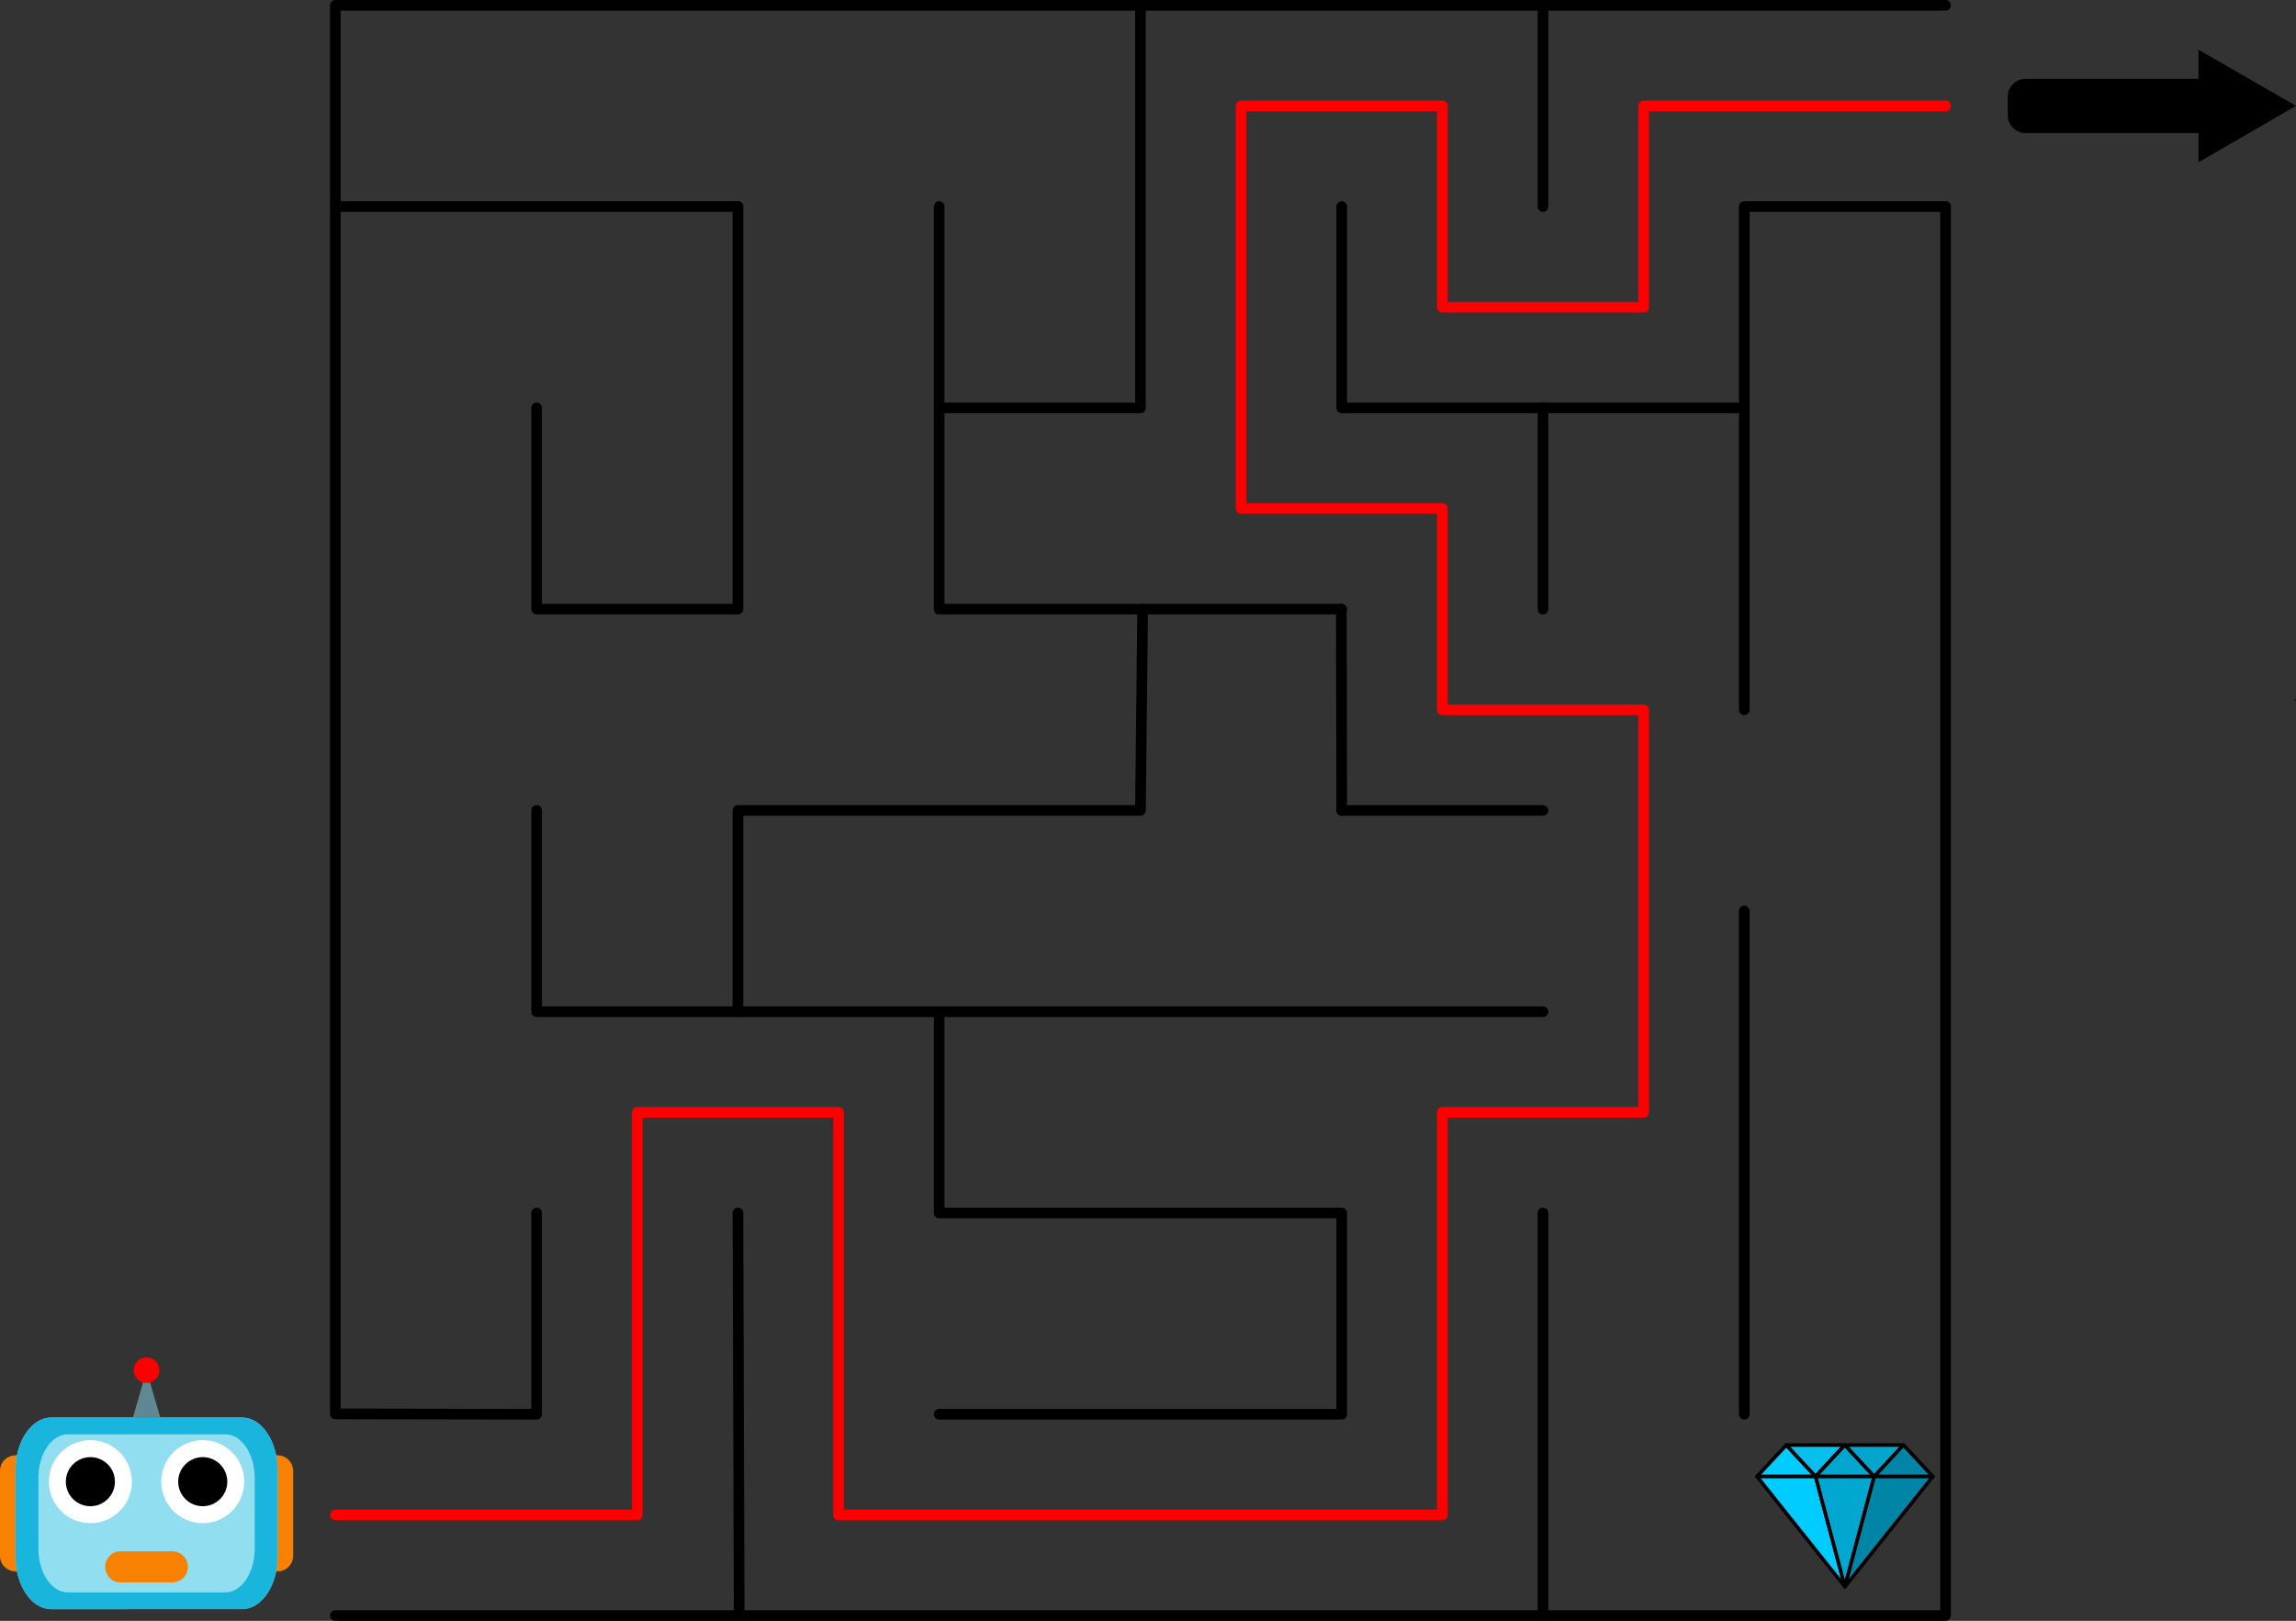 <?xml version="1.0" encoding="UTF-8" standalone="no"?>
<!-- Created with Vectornator (http://vectornator.io/) -->

<svg
   height="456.6"
   stroke-miterlimit="10"
   style="clip-rule:evenodd;fill-rule:nonzero;stroke-linecap:round;stroke-linejoin:round"
   version="1.1"
   viewBox="0 0 646.798 456.6"
   width="646.798"
   xml:space="preserve"
   id="svg126"
   sodipodi:docname="Maze wo diamond.svg"
   inkscape:version="1.2 (dc2aedaf03, 2022-05-15)"
   xmlns:inkscape="http://www.inkscape.org/namespaces/inkscape"
   xmlns:sodipodi="http://sodipodi.sourceforge.net/DTD/sodipodi-0.dtd"
   xmlns="http://www.w3.org/2000/svg"
   xmlns:svg="http://www.w3.org/2000/svg"
   xmlns:vectornator="http://vectornator.io"><rect x="0" y="0" width="646.798" height="456.6" fill="#333333" stroke="none"/><sodipodi:namedview
   id="namedview128"
   pagecolor="#ffffff"
   bordercolor="#000000"
   borderopacity="0.25"
   inkscape:showpageshadow="2"
   inkscape:pageopacity="0.0"
   inkscape:pagecheckerboard="0"
   inkscape:deskcolor="#d1d1d1"
   showgrid="false"
   inkscape:zoom="1.4370632"
   inkscape:cx="269.29923"
   inkscape:cy="269.99509"
   inkscape:window-width="3440"
   inkscape:window-height="1369"
   inkscape:window-x="1432"
   inkscape:window-y="549"
   inkscape:window-maximized="1"
   inkscape:current-layer="svg126" />
<defs
   id="defs2" />
<g
   id="Layer-1"
   vectornator:layerName="Layer 1"
   transform="translate(-47.28,-26.85)">
<path
   d="M 595.35,28.35 H 141.75 V 424.515"
   fill="none"
   opacity="1"
   stroke="#000000"
   stroke-linecap="round"
   stroke-linejoin="round"
   stroke-width="3"
   id="path4" />
<path
   d="m 141.75,481.95 h 453.6 V 85.05"
   fill="none"
   opacity="1"
   stroke="#000000"
   stroke-linecap="round"
   stroke-linejoin="round"
   stroke-width="3"
   id="path6" />
<path
   d="m 141.75,85.05 h 113.4 z"
   fill="none"
   opacity="1"
   stroke="#000000"
   stroke-linecap="round"
   stroke-linejoin="round"
   stroke-width="3"
   id="path8" />
<path
   d="m 198.45,141.75 v 0 56.7 h 56.7 V 85.05"
   fill="none"
   opacity="1"
   stroke="#000000"
   stroke-linecap="round"
   stroke-linejoin="round"
   stroke-width="3"
   id="path10" />
<path
   d="m 198.45,255.15 v 56.7 h 56.7 v 0 0 -56.7 h 113.4 l 0.615,-56.7 v 0"
   fill="none"
   opacity="1"
   stroke="#000000"
   stroke-linecap="round"
   stroke-linejoin="round"
   stroke-width="3"
   id="path12" />
<path
   d="m 311.85,85.05 v 113.4"
   fill="none"
   opacity="1"
   stroke="#000000"
   stroke-linecap="round"
   stroke-linejoin="round"
   stroke-width="3"
   id="path14" />
<path
   d="m 311.85,198.45 h 113.4"
   fill="none"
   opacity="1"
   stroke="#000000"
   stroke-linecap="round"
   stroke-linejoin="round"
   stroke-width="3"
   id="path16" />
<path
   d="m 368.55,28.35 v 113.4 h -56.7"
   fill="none"
   opacity="1"
   stroke="#000000"
   stroke-linecap="round"
   stroke-linejoin="round"
   stroke-width="3"
   id="path18" />
<path
   d="m 425.25,113.4 v -28.35 56.7 h 56.7 56.7"
   fill="none"
   opacity="1"
   stroke="#000000"
   stroke-linecap="round"
   stroke-linejoin="round"
   stroke-width="3"
   id="path20" />
<path
   d="M 538.65,226.8 V 85.05 h 56.7"
   fill="none"
   opacity="1"
   stroke="#000000"
   stroke-linecap="round"
   stroke-linejoin="round"
   stroke-width="3"
   id="path22" />
<path
   d="m 538.65,283.5 c 0,35.438 0,141.75 0,141.75 v 0"
   fill="none"
   opacity="1"
   stroke="#000000"
   stroke-linecap="round"
   stroke-linejoin="round"
   stroke-width="3"
   id="path24" />
<path
   d="m 311.85,311.85 v 56.7 h 113.4 v 56.7 h -113.4 v 0 0"
   fill="none"
   opacity="1"
   stroke="#000000"
   stroke-linecap="round"
   stroke-linejoin="round"
   stroke-width="3"
   id="path26" />
<path
   d="m 255.512,481.95 -0.362,-113.4 v 0"
   fill="none"
   opacity="1"
   stroke="#000000"
   stroke-linecap="round"
   stroke-linejoin="round"
   stroke-width="3"
   id="path28" />
<path
   d="m 141.75,425.138 56.7,0.112 v -56.7"
   fill="none"
   opacity="1"
   stroke="#000000"
   stroke-linecap="round"
   stroke-linejoin="round"
   stroke-width="3"
   id="path30" />
<path
   d="M 255.143,311.85 H 368.55 v 0 h 113.4"
   fill="none"
   opacity="1"
   stroke="#000000"
   stroke-linecap="round"
   stroke-linejoin="round"
   stroke-width="3"
   id="path32" />
<path
   d="M 481.95,481.95 V 368.55"
   fill="none"
   opacity="1"
   stroke="#000000"
   stroke-linecap="round"
   stroke-linejoin="round"
   stroke-width="3"
   id="path34" />
<path
   d="m 425.14,198.45 0.11,56.7"
   fill="none"
   opacity="1"
   stroke="#000000"
   stroke-linecap="round"
   stroke-linejoin="round"
   stroke-width="3"
   id="path36" />
<path
   d="m 481.95,28.35 v 56.7"
   fill="none"
   opacity="1"
   stroke="#000000"
   stroke-linecap="round"
   stroke-linejoin="round"
   stroke-width="3"
   id="path38" />
<path
   d="m 425.25,255.15 h 56.7"
   fill="none"
   opacity="1"
   stroke="#000000"
   stroke-linecap="round"
   stroke-linejoin="round"
   stroke-width="3"
   id="path40" />
<path
   d="m 481.95,141.75 v 56.7 0"
   fill="none"
   opacity="1"
   stroke="#000000"
   stroke-linecap="round"
   stroke-linejoin="round"
   stroke-width="3"
   id="path42" />
<g
   opacity="1"
   id="g78">
<path
   d="m 129.859,441.182 v 23.962 h -8.73 v -23.962 z m -4.365,19.597 c 2.41,0 4.365,1.954 4.365,4.365 0,2.411 -1.955,4.365 -4.365,4.365 -2.411,0 -4.365,-1.954 -4.365,-4.365 0,-2.411 1.954,-4.365 4.365,-4.365 z m 0,-23.962 c 2.41,0 4.365,1.954 4.365,4.365 0,2.411 -1.955,4.365 -4.365,4.365 -2.411,0 -4.365,-1.954 -4.365,-4.365 0,-2.411 1.954,-4.365 4.365,-4.365 z"
   fill="#f98101"
   fill-rule="nonzero"
   opacity="1"
   stroke="none"
   id="path44" />
<path
   d="m 56.01,441.182 v 23.962 h -8.73 v -23.962 z m -4.365,19.597 c 2.411,0 4.365,1.954 4.365,4.365 0,2.411 -1.954,4.365 -4.365,4.365 -2.411,0 -4.365,-1.954 -4.365,-4.365 0,-2.411 1.954,-4.365 4.365,-4.365 z m 0,-23.962 c 2.411,0 4.365,1.954 4.365,4.365 0,2.411 -1.954,4.365 -4.365,4.365 -2.411,0 -4.365,-1.954 -4.365,-4.365 0,-2.411 1.954,-4.365 4.365,-4.365 z"
   fill="#f98101"
   fill-rule="nonzero"
   opacity="1"
   stroke="none"
   id="path46" />
<path
   d="M 61.699,426.174 H 115.44 c 5.552,0 10.054,6.678 10.054,14.915 v 24.148 c 0,8.237 -4.502,14.915 -10.054,14.915 H 61.699 c -5.553,0 -10.054,-6.678 -10.054,-14.915 v -24.148 c 0,-8.237 4.501,-14.915 10.054,-14.915 z"
   fill="#92def1"
   fill-rule="nonzero"
   opacity="1"
   stroke="none"
   id="path48" />
<path
   d="M 61.699,426.174 H 115.44 c 5.552,0 10.054,6.678 10.054,14.915 v 24.148 c 0,8.237 -4.502,14.915 -10.054,14.915 H 61.699 c -5.553,0 -10.054,-6.678 -10.054,-14.915 v -24.148 c 0,-8.237 4.501,-14.915 10.054,-14.915 z"
   fill="#19b5dc"
   fill-rule="nonzero"
   opacity="1"
   stroke="none"
   id="path50" />
<path
   d="m 66.397,430.893 h 44.343 c 4.582,0 8.296,5.51 8.296,12.307 v 19.926 c 0,6.797 -3.714,12.307 -8.296,12.307 H 66.397 c -4.582,0 -8.296,-5.51 -8.296,-12.307 V 443.2 c 0,-6.797 3.714,-12.307 8.296,-12.307 z"
   fill="#92def1"
   fill-rule="nonzero"
   opacity="1"
   stroke="none"
   id="path52" />
<path
   d="m 88.569,412.837 -3.85,13.337 h 7.7 z"
   fill="#608892"
   fill-rule="nonzero"
   opacity="1"
   stroke="none"
   id="path54" />
<path
   d="m 84.957,412.837 c 0,-1.994 1.617,-3.612 3.612,-3.612 1.995,0 3.612,1.618 3.612,3.612 0,1.995 -1.617,3.612 -3.612,3.612 -1.995,0 -3.612,-1.617 -3.612,-3.612 z"
   fill="#ff0000"
   fill-rule="nonzero"
   opacity="1"
   stroke="none"
   id="path56" />
<g
   opacity="1"
   id="g62">
<path
   d="m 61.05,444.239 c 0,-6.458 5.236,-11.694 11.694,-11.694 6.458,0 11.694,5.236 11.694,11.694 0,6.458 -5.235,11.694 -11.694,11.694 -6.458,0 -11.694,-5.236 -11.694,-11.694 z"
   fill="#ffffff"
   fill-rule="nonzero"
   opacity="1"
   stroke="none"
   id="path58" />
<path
   d="m 65.829,444.239 c 0,-3.819 3.096,-6.914 6.915,-6.914 3.819,0 6.914,3.095 6.914,6.914 0,3.819 -3.096,6.914 -6.914,6.914 -3.819,0 -6.915,-3.095 -6.915,-6.914 z"
   fill="#000000"
   fill-rule="nonzero"
   opacity="1"
   stroke="none"
   id="path60" />
</g>
<g
   opacity="1"
   id="g68">
<path
   d="m 92.701,444.239 c 0,-6.458 5.235,-11.694 11.694,-11.694 6.458,0 11.694,5.236 11.694,11.694 0,6.458 -5.236,11.694 -11.694,11.694 -6.458,0 -11.694,-5.236 -11.694,-11.694 z"
   fill="#ffffff"
   fill-rule="nonzero"
   opacity="1"
   stroke="none"
   id="path64" />
<path
   d="m 97.481,444.239 c 0,-3.819 3.095,-6.914 6.914,-6.914 3.819,0 6.915,3.095 6.915,6.914 0,3.819 -3.096,6.914 -6.915,6.914 -3.819,0 -6.914,-3.095 -6.914,-6.914 z"
   fill="#000000"
   fill-rule="nonzero"
   opacity="1"
   stroke="none"
   id="path66" />
</g>
<g
   opacity="1"
   id="g76">
<path
   d="M 81.114,463.868 H 95.847 v 8.73 H 81.114 Z"
   fill="#f98101"
   fill-rule="nonzero"
   opacity="1"
   stroke="none"
   id="path70" />
<path
   d="m 91.482,468.233 c 0,-2.41 1.954,-4.365 4.365,-4.365 2.411,0 4.365,1.955 4.365,4.365 0,2.411 -1.954,4.365 -4.365,4.365 -2.411,0 -4.365,-1.954 -4.365,-4.365 z"
   fill="#f98101"
   fill-rule="nonzero"
   opacity="1"
   stroke="none"
   id="path72" />
<path
   d="m 76.927,468.233 c 0,-2.41 1.874,-4.365 4.187,-4.365 2.312,0 4.186,1.955 4.186,4.365 0,2.411 -1.874,4.365 -4.186,4.365 -2.312,0 -4.187,-1.954 -4.187,-4.365 z"
   fill="#f98101"
   fill-rule="nonzero"
   opacity="1"
   stroke="none"
   id="path74" />
</g>
</g>
</g>
<g
   id="Layer-2"
   vectornator:layerName="Layer 2"
   transform="translate(-47.28,-26.85)">
<path
   d="M 141.75,453.6 H 226.8 V 340.2 h 56.7 V 453.6 H 453.6 V 340.2 h 56.7 V 226.8 H 453.6 V 170.1 H 396.9 V 56.7 h 56.7 v 56.7 h 56.7 V 56.7 h 85.05"
   fill="none"
   opacity="1"
   stroke="#ff0000"
   stroke-linecap="butt"
   stroke-linejoin="round"
   stroke-width="3"
   id="path81" />
</g>

<g
   id="Layer-4"
   vectornator:layerName="Layer 4"
   transform="translate(-47.28,-26.85)">
<g
   opacity="1"
   id="g115">
<path
   d="m 550.496,433.912 -8.253,8.868 h 16.505 z"
   fill="#00ccff"
   fill-rule="nonzero"
   opacity="1"
   stroke="#000000"
   stroke-linecap="butt"
   stroke-linejoin="round"
   stroke-width="1"
   id="path87" />
<path
   d="M 550.496,433.912 H 567 l -8.252,8.868 z"
   fill="#07beec"
   fill-rule="nonzero"
   opacity="1"
   stroke="#000000"
   stroke-linecap="butt"
   stroke-linejoin="round"
   stroke-width="1"
   id="path89" />
<path
   d="M 567,433.912"
   fill="none"
   opacity="1"
   stroke="#000000"
   stroke-linecap="butt"
   stroke-linejoin="round"
   stroke-width="1"
   id="path91" />
<path
   d="m 567,433.912 -8.252,8.868 v 0"
   fill="none"
   opacity="1"
   stroke="#000000"
   stroke-linecap="butt"
   stroke-linejoin="round"
   stroke-width="1"
   id="path93" />
<path
   d="m 558.748,442.78 h 16.504 L 567,433.912 Z"
   fill="#02a7d0"
   fill-rule="nonzero"
   opacity="1"
   stroke="#000000"
   stroke-linecap="butt"
   stroke-linejoin="round"
   stroke-width="1"
   id="path95" />
<path
   d="M 558.748,442.78"
   fill="none"
   opacity="1"
   stroke="#000000"
   stroke-linecap="butt"
   stroke-linejoin="round"
   stroke-width="1"
   id="path97" />
<path
   d="m 575.252,442.78 8.252,-8.868 H 567 Z"
   fill="#04a5cd"
   fill-rule="nonzero"
   opacity="1"
   stroke="#000000"
   stroke-linecap="butt"
   stroke-linejoin="round"
   stroke-width="1"
   id="path99" />
<path
   d="M 575.252,442.78"
   fill="none"
   opacity="1"
   stroke="#000000"
   stroke-linecap="butt"
   stroke-linejoin="round"
   stroke-width="1"
   id="path101" />
<path
   d="m 575.252,442.78 8.252,-8.868 8.253,8.868 z"
   fill="#0085a6"
   fill-rule="nonzero"
   opacity="1"
   stroke="#000000"
   stroke-linecap="butt"
   stroke-linejoin="round"
   stroke-width="1"
   id="path103" />
<path
   d="M 575.252,442.78"
   fill="none"
   opacity="1"
   stroke="#000000"
   stroke-linecap="butt"
   stroke-linejoin="round"
   stroke-width="1"
   id="path105" />
<path
   d="M 542.243,442.78 567,473.817 558.748,442.78 Z"
   fill="#00ccff"
   fill-rule="nonzero"
   opacity="1"
   stroke="#000000"
   stroke-linecap="butt"
   stroke-linejoin="round"
   stroke-width="1"
   id="path107" />
<path
   d="m 567,473.817 8.252,-31.037 h -16.504 z"
   fill="#02a7d0"
   fill-rule="nonzero"
   opacity="1"
   stroke="#000000"
   stroke-linecap="butt"
   stroke-linejoin="round"
   stroke-width="1"
   id="path109" />
<path
   d="M 567,473.817 591.757,442.78 H 575.252 Z"
   fill="#0085a6"
   fill-rule="nonzero"
   opacity="1"
   stroke="#000000"
   stroke-linecap="butt"
   stroke-linejoin="round"
   stroke-width="1"
   id="path111" />
<path
   d="M 567,473.817"
   fill="none"
   opacity="1"
   stroke="#000000"
   stroke-linecap="butt"
   stroke-linejoin="round"
   stroke-width="1"
   id="path113" />
</g>
<g
   opacity="1"
   id="g121">
<path
   d="m 617.886,49.07 h 51.347 c 2.761,0 5,2.239 5,5 v 5.26 c 0,2.761 -2.239,5 -5,5 h -51.347 c -2.761,0 -5,-2.239 -5,-5 v -5.26 c 0,-2.761 2.239,-5 5,-5 z"
   fill="#000000"
   fill-rule="nonzero"
   opacity="1"
   stroke="none"
   id="path117" />
<path
   d="M 694.078,56.678 666.622,72.559 666.596,40.841 Z"
   fill="#000000"
   fill-rule="nonzero"
   opacity="1"
   stroke="none"
   id="path119" />
</g>
<path
   d="m 693.813,224.233 -0.264,-0.458 h 0.529 z"
   fill="#000000"
   fill-rule="nonzero"
   opacity="1"
   stroke="none"
   id="path123" />
</g>
</svg>
